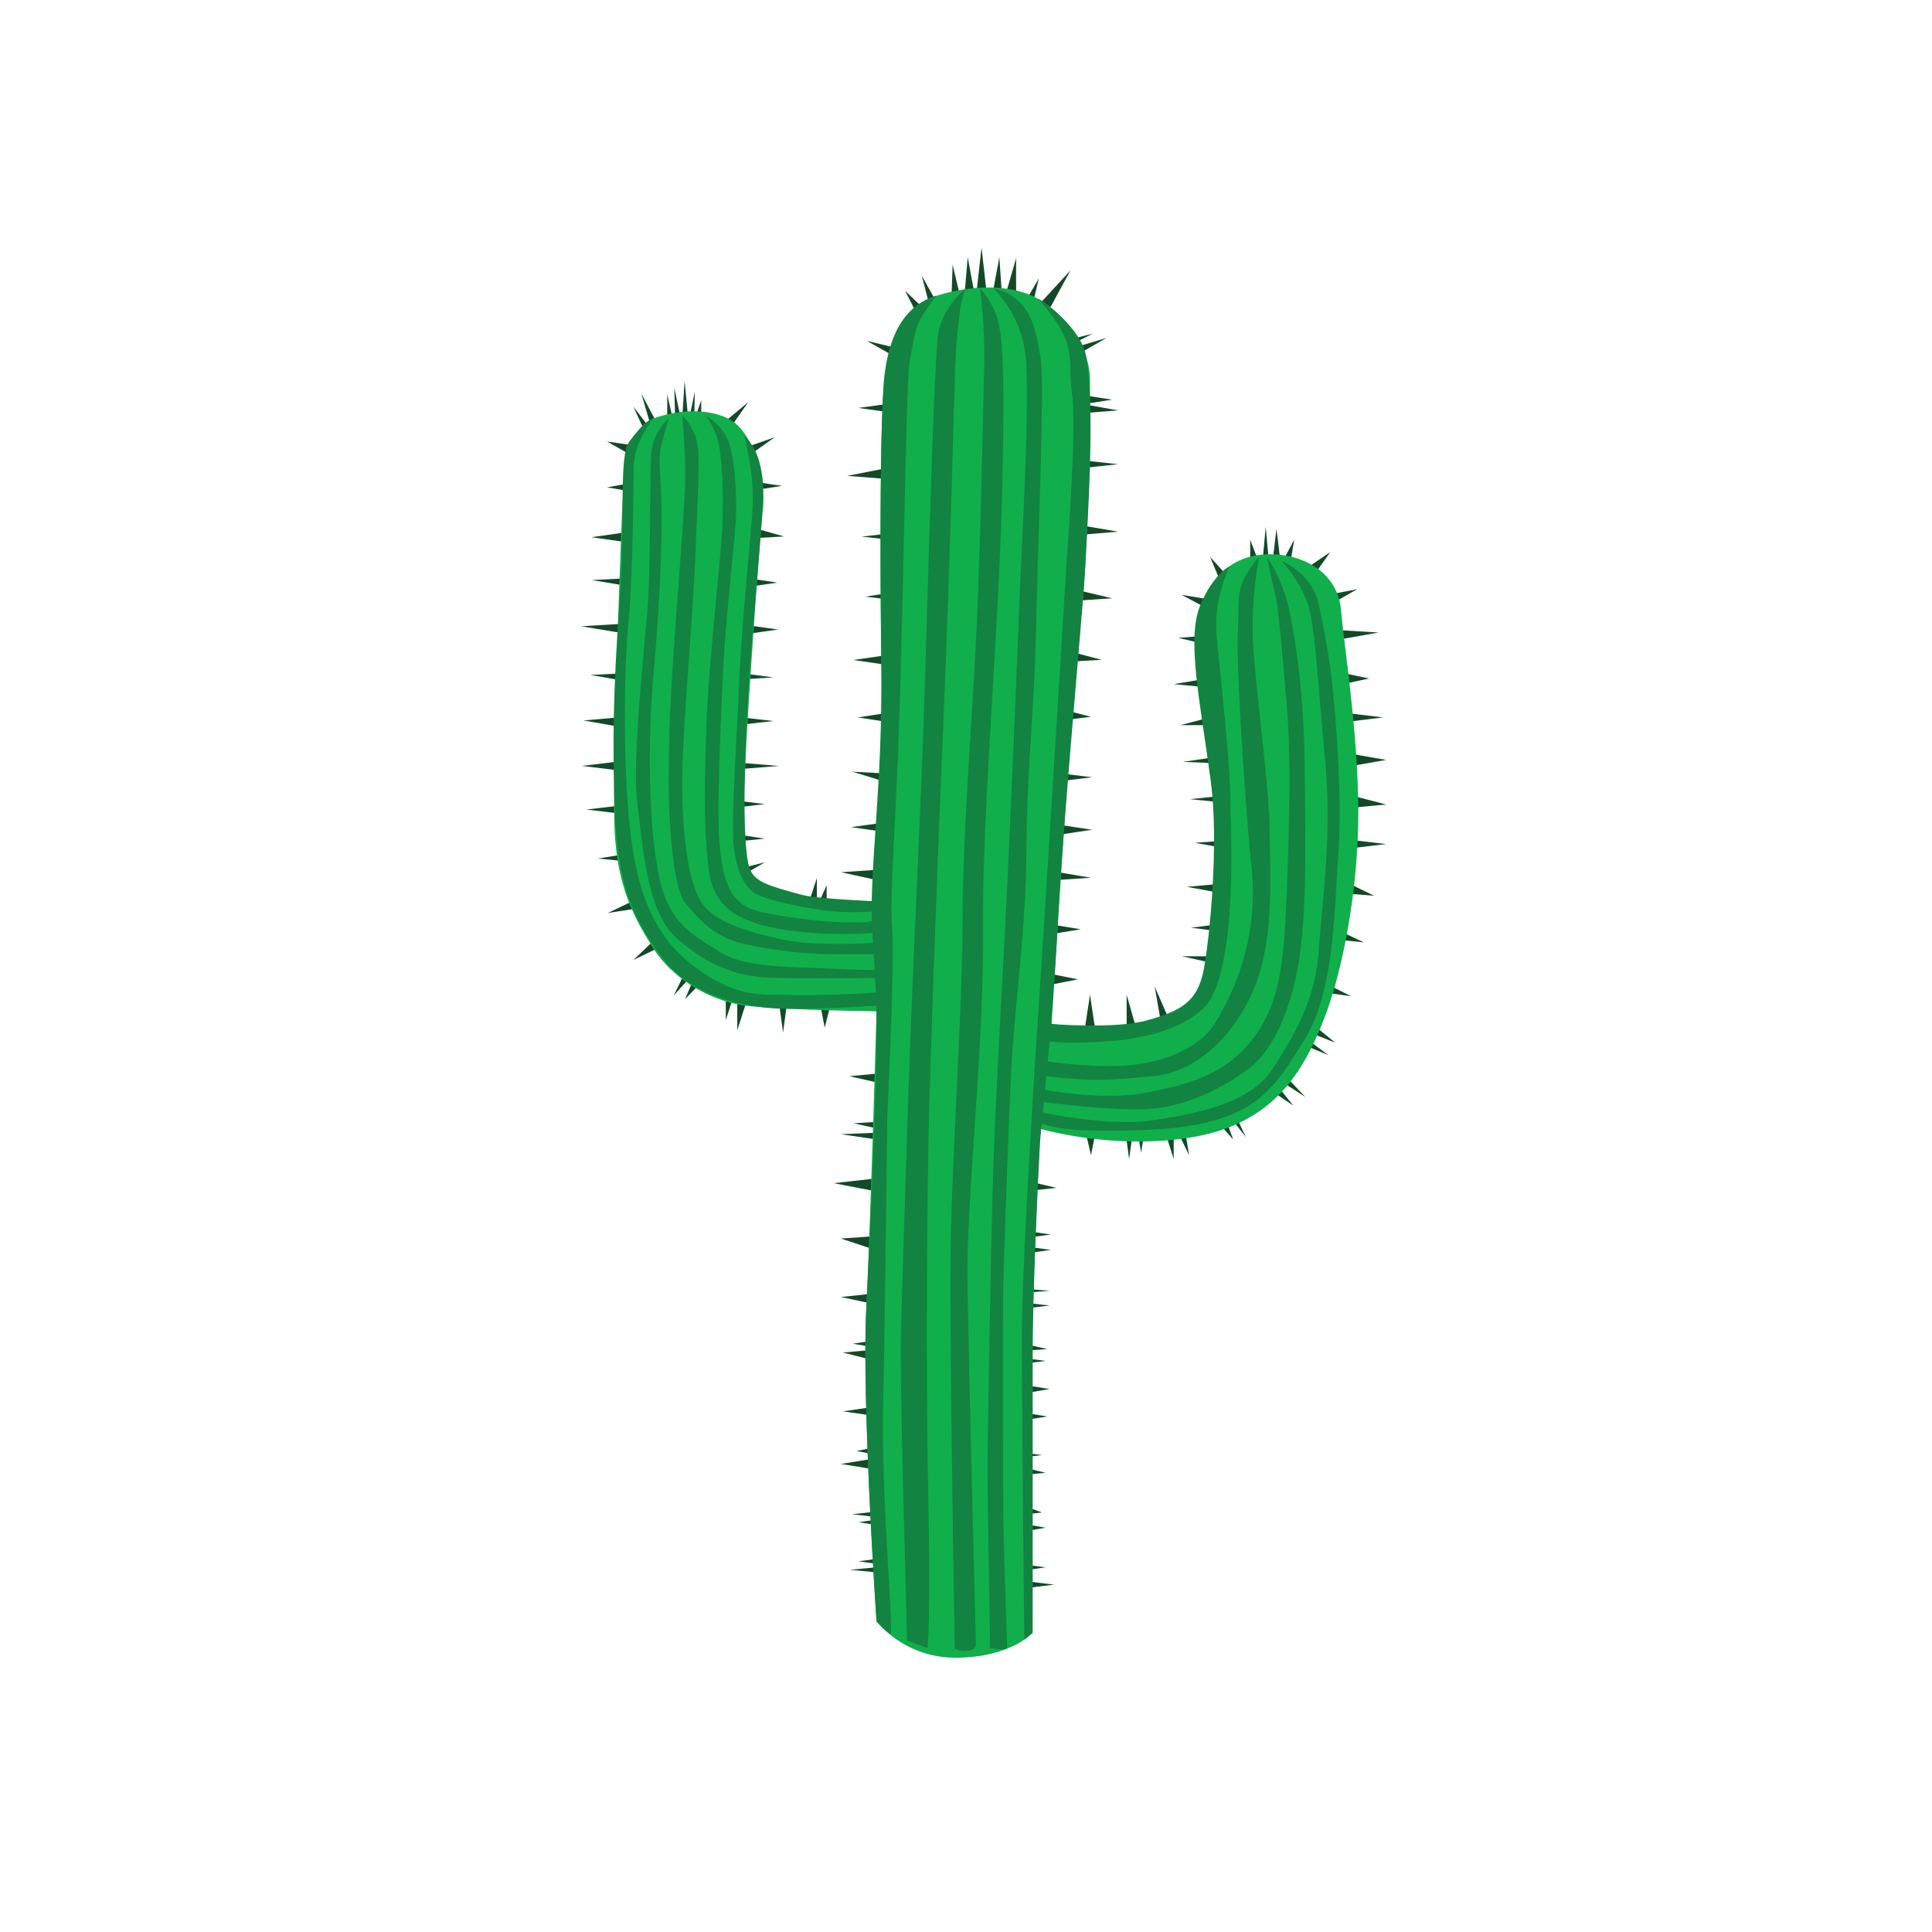 <svg id="Layer_7" data-name="Layer 7" xmlns="http://www.w3.org/2000/svg" viewBox="0 0 800 800"><defs><style>.cls-1{fill:#134928;}.cls-2{fill:#10af4b;}.cls-3{fill:#138341;}</style></defs><title>lava</title><g id="Layer_12" data-name="Layer 12"><polygon class="cls-1" points="426.53 654.97 426.53 657.37 436.55 656.17 426.53 654.97"/><polygon class="cls-1" points="426.53 648.15 426.53 649.89 432.94 649.02 426.53 648.15"/><polygon class="cls-1" points="426.53 631.48 426.53 633.69 432.94 632.59 426.53 631.48"/><polygon class="cls-1" points="426.53 624.49 426.53 626.82 431.49 626.3 426.53 624.49"/><polygon class="cls-1" points="426.53 608.29 426.53 610.47 432.94 609.85 426.53 608.29"/><polygon class="cls-1" points="426.53 601.87 426.53 603.11 431.49 602.49 426.53 601.87"/><polygon class="cls-1" points="426.53 585.39 426.53 587.67 433.69 586.53 426.53 585.39"/><polygon class="cls-1" points="426.53 573.85 426.53 576.53 434.63 575.19 426.53 573.85"/><polygon class="cls-1" points="426.53 562.71 426.53 564.32 432.94 563.52 426.53 562.71"/><polygon class="cls-1" points="426.53 557.03 426.53 559.13 433.69 558.63 426.53 557.03"/><polygon class="cls-1" points="426.01 539.61 426.01 541.59 434.63 540.6 426.01 539.61"/><polygon class="cls-1" points="426.01 533.81 426.01 535.17 434.63 534.49 426.01 533.81"/><polygon class="cls-1" points="427.49 516.52 427.49 518.62 435.15 517.57 427.49 516.52"/><polygon class="cls-1" points="427.49 510.09 427.49 512.19 435.15 511.19 427.49 510.09"/><polygon class="cls-1" points="427.49 489.54 427.49 492.92 437.48 491.87 427.49 489.54"/><polygon class="cls-1" points="449.85 470.15 453.36 470.15 451.77 478.38 449.85 470.15"/><polygon class="cls-1" points="466.32 470.85 468.78 470.85 467.55 479.96 466.32 470.85"/><polygon class="cls-1" points="471.47 470.85 473.51 470.85 472.49 477.33 471.47 470.85"/><polygon class="cls-1" points="483.14 470.85 486 470.85 486 479.96 483.14 470.85"/><polygon class="cls-1" points="488.75 470.85 491.03 470.15 492.4 478.38 488.75 470.85"/><polygon class="cls-1" points="505.57 466.12 508.2 465.24 510.65 471.9 505.57 466.12"/><polygon class="cls-1" points="510.65 464.19 512.4 463.49 515.9 470.85 510.65 464.19"/><polygon class="cls-1" points="528.15 452.79 529.77 450.62 535.56 457.85 528.15 452.79"/><polygon class="cls-1" points="531.85 448.63 533.75 447.09 540.51 454.24 531.85 448.63"/><polygon class="cls-1" points="541.71 433.45 543.15 431.76 550.02 436.88 541.71 433.45"/><polygon class="cls-1" points="544.42 428.39 545.86 426.04 552.91 431.76 544.42 428.39"/><polygon class="cls-1" points="551.47 408.5 550.72 411.32 559.43 412.5 551.47 408.5"/><polygon class="cls-1" points="556.06 386.12 556.06 389.32 564.77 390.22 556.06 386.12"/><polygon class="cls-1" points="559.43 366.28 558.62 370.12 568.99 370.89 559.43 366.28"/><polygon class="cls-1" points="559.9 347.85 559.9 351.18 573.98 349.51 559.9 347.85"/><polygon class="cls-1" points="559.9 329.48 559.9 334.44 573.98 333.12 559.9 329.48"/><polygon class="cls-1" points="558.84 312.03 558.84 317.31 573.98 314.67 558.84 312.03"/><polygon class="cls-1" points="557.08 295.21 557.72 298.9 572.77 297.06 557.08 295.21"/><polygon class="cls-1" points="557.08 278.88 557.08 283.04 566.94 280.96 557.08 278.88"/><polygon class="cls-1" points="554.68 260.95 554.68 264.79 570.85 261.91 554.68 260.95"/><polygon class="cls-1" points="551.96 245.9 553.24 248.94 562.01 243.97 551.96 245.9"/><polygon class="cls-1" points="542.19 234.48 545.07 236.77 550.84 228.6 542.19 234.48"/><polygon class="cls-1" points="532.1 230.63 534.63 231.21 535.91 223.48 532.1 230.63"/><polygon class="cls-1" points="527.21 230.23 529.92 230.23 528.57 218.95 527.21 230.23"/><polygon class="cls-1" points="523.01 230.23 525.2 230.23 524.1 218.16 523.01 230.23"/><polygon class="cls-1" points="517.68 231.21 520.39 230.63 517.68 223.48 517.68 231.21"/><polygon class="cls-1" points="504.72 239.3 507.24 237.39 501.08 230.63 504.72 239.3"/><polygon class="cls-1" points="498.13 251.02 499.52 247.98 489.27 246.33 498.13 251.02"/><polygon class="cls-1" points="495.61 265.95 495.61 263.52 487.88 264.12 495.61 265.95"/><polygon class="cls-1" points="497.05 281.44 497.05 284.32 486 283.3 497.05 281.44"/><polygon class="cls-1" points="499.37 297.49 500.12 300.27 488.71 300.27 499.37 297.49"/><polygon class="cls-1" points="501.69 313.72 501.69 315.95 489.73 315.48 501.69 313.72"/><polygon class="cls-1" points="502.95 329.87 502.95 331.94 492.66 330.91 502.95 329.87"/><polygon class="cls-1" points="503.3 350.52 503.3 348.37 494.72 348.97 503.3 350.52"/><polygon class="cls-1" points="502.57 369.26 502.57 366.22 491.47 367.21 502.57 369.26"/><polygon class="cls-1" points="501.83 383.07 501.5 385.21 493.12 384.14 501.83 383.07"/><polygon class="cls-1" points="500.24 395.97 489.41 395.97 500.24 398.38 500.24 395.97"/><polygon class="cls-1" points="480.54 422.34 483.6 421.06 478.12 408.5 480.54 422.34"/><polygon class="cls-1" points="466.52 425.27 470.09 424.51 466.52 411.89 466.52 425.27"/><polygon class="cls-1" points="449.31 425.27 453.39 425.65 451.35 411.89 449.31 425.27"/><polygon class="cls-1" points="435.42 403.35 435.42 407.68 446.38 405.52 435.42 403.35"/><polygon class="cls-1" points="436.95 383.07 436.95 386.53 447.53 384.8 436.95 383.07"/><polygon class="cls-1" points="438.23 361.17 438.23 364.35 451.77 363.46 438.23 361.17"/><polygon class="cls-1" points="439.5 341.67 439.5 345.49 452.24 343.58 439.5 341.67"/><polygon class="cls-1" points="441.16 320.51 441.16 323.19 452.24 321.85 441.16 320.51"/><polygon class="cls-1" points="442.3 294.39 442.3 297.96 451.77 296.81 442.3 294.39"/><polygon class="cls-1" points="444.6 270.17 444.6 273.87 456.19 273.23 444.6 270.17"/><polygon class="cls-1" points="447.04 244.56 446.25 248.67 460.53 247.74 447.04 244.56"/><polygon class="cls-1" points="449.37 217.84 449.37 221.3 462.98 220.15 449.37 217.84"/><polygon class="cls-1" points="449.99 190.81 449.99 193.62 462.98 192.22 449.99 190.81"/><polygon class="cls-1" points="448.49 167.35 448.49 171.07 462.98 169.93 448.49 167.35"/><polygon class="cls-1" points="448.49 163.64 448.49 167.35 460.53 165.5 448.49 163.64"/><polygon class="cls-1" points="446.76 143.34 447.84 145.88 458.12 139.95 446.76 143.34"/><polygon class="cls-1" points="445.42 139.95 446.19 141.34 452.44 138.17 445.42 139.95"/><polygon class="cls-1" points="431.49 124.75 434.92 127.3 443.27 111.94 431.49 124.75"/><polygon class="cls-1" points="425.91 122.57 428.21 123.55 430.15 115.29 425.91 122.57"/><polygon class="cls-1" points="416.88 120.31 420.75 121.31 420.75 106.92 416.88 120.31"/><polygon class="cls-1" points="411.41 119.4 414.7 119.62 413.81 106.52 411.41 119.4"/><polygon class="cls-1" points="404.51 119.62 408.36 119.62 406.43 102.55 404.51 119.62"/><polygon class="cls-1" points="399.53 120.46 403.29 120.46 400.71 106.52 399.53 120.46"/><polygon class="cls-1" points="394.06 121.31 397.04 120.46 394.46 109.6 394.06 121.31"/><polygon class="cls-1" points="384.44 124.78 386.93 123.55 381.66 114.11 384.44 124.78"/><polygon class="cls-1" points="378.79 128.28 381.19 126.52 374.8 120.46 378.79 128.28"/><polygon class="cls-1" points="368.71 146.65 369.79 143.76 358.95 141.14 368.71 146.65"/><polygon class="cls-1" points="366.81 167.34 366.81 170.5 355.43 168.92 366.81 167.34"/><polygon class="cls-1" points="365.91 194.07 365.91 198.22 350.82 197.05 365.91 194.07"/><polygon class="cls-1" points="365.91 221.15 365.91 223.2 356.78 222.21 365.91 221.15"/><polygon class="cls-1" points="365.64 245.91 365.64 247.92 358.33 247.08 365.64 245.91"/><polygon class="cls-1" points="365.74 275.09 365.74 271.5 353.3 273.29 365.74 275.09"/><polygon class="cls-1" points="365.58 298.66 365.58 295.48 355.18 297.07 365.58 298.66"/><polygon class="cls-1" points="364.99 323.25 365.32 320.2 352.99 319.54 364.99 323.25"/><polygon class="cls-1" points="363.66 340.95 363.33 344.06 352.39 342.5 363.66 340.95"/><polygon class="cls-1" points="362.79 364.35 362.79 360.18 348.2 361.17 362.79 364.35"/><polygon class="cls-1" points="363.79 651.17 352.01 650.02 363.79 648.89 363.79 651.17"/><polygon class="cls-1" points="362.2 647.44 362.2 645.59 355.44 646.51 362.2 647.44"/><polygon class="cls-1" points="361.69 631.26 361.69 629.41 355.44 630.33 361.69 631.26"/><polygon class="cls-1" points="361.17 627.96 361.17 626.09 352.82 627.02 361.17 627.96"/><polygon class="cls-1" points="361.17 608.29 361.17 604.09 348.19 606.19 361.17 608.29"/><polygon class="cls-1" points="360.07 601.87 360.07 599.78 354.68 600.82 360.07 601.87"/><polygon class="cls-1" points="360.07 586 360.07 582.81 349.02 584.4 360.07 586"/><polygon class="cls-1" points="359.49 562.71 359.49 559.13 349.02 560.05 359.49 562.71"/><polygon class="cls-1" points="359.07 557.41 359.49 555.43 353.12 556.41 359.07 557.41"/><polygon class="cls-1" points="360.07 539.61 360.07 535.8 348.21 537.06 360.07 539.61"/><polygon class="cls-1" points="360.07 516.78 360.63 511.98 348.21 512.86 360.07 516.78"/><polygon class="cls-1" points="361.42 493.06 361.81 488.06 345.25 489.93 361.42 493.06"/><polygon class="cls-1" points="362.79 471.8 348.09 469.64 362.79 469.05 362.79 471.8"/><polygon class="cls-1" points="362.79 464.55 353.53 465.13 362.79 467.19 362.79 464.55"/><polygon class="cls-1" points="363.38 448.28 363.38 444.55 351.71 445.63 363.38 448.28"/><polygon class="cls-1" points="339.81 416.81 341.5 425.56 343.69 416.81 339.81 416.81"/><polygon class="cls-1" points="322.64 415.63 325.84 415.63 324.24 427.58 322.64 415.63"/><polygon class="cls-1" points="305.3 413.27 309.08 414.79 305.3 426.57 305.3 413.27"/><polygon class="cls-1" points="300.54 412.64 303.5 413.27 300.54 422.35 300.54 412.64"/><polygon class="cls-1" points="286.69 406.64 288.84 408.35 283.65 413.75 286.69 406.64"/><polygon class="cls-1" points="282.99 403.98 285.06 405.46 278.99 412.2 282.99 403.98"/><polygon class="cls-1" points="270.18 389.98 272.03 392.79 262.32 397.46 270.18 389.98"/><polygon class="cls-1" points="261.61 373.33 262.32 376.4 251.62 378.06 261.61 373.33"/><polygon class="cls-1" points="256.5 356.37 247.59 355.5 256.5 354.05 256.5 356.37"/><polygon class="cls-1" points="255.08 336.67 255.08 333.77 242.73 335.22 255.08 336.67"/><polygon class="cls-1" points="255.08 315.45 255.08 318.86 240.94 317.15 255.08 315.45"/><polygon class="cls-1" points="254.69 300.62 254.27 297.22 241.62 298.33 254.69 300.62"/><polygon class="cls-1" points="255.19 281.37 255.26 278.95 244.47 279.46 255.19 281.37"/><polygon class="cls-1" points="256.66 258.37 256.23 261.92 240.66 259.32 256.66 258.37"/><polygon class="cls-1" points="257.5 242.26 257.84 239.55 245.03 240.19 257.5 242.26"/><polygon class="cls-1" points="258.07 224.32 258.07 220.57 244.86 222.45 258.07 224.32"/><polygon class="cls-1" points="258.51 203.04 258.51 200.51 251.38 201.78 258.51 203.04"/><polygon class="cls-1" points="259.62 187.51 260.92 184.21 251.38 182.83 259.62 187.51"/><polygon class="cls-1" points="266.14 176.85 267.75 175.53 262.3 168.4 266.14 176.85"/><polygon class="cls-1" points="268.83 174.12 270.97 173.22 265.58 163.01 268.83 174.12"/><polygon class="cls-1" points="276.3 172.19 278.26 172.03 276.3 163.36 276.3 172.19"/><polygon class="cls-1" points="279.52 171.38 281.43 171.05 279.2 160.57 279.52 171.38"/><polygon class="cls-1" points="282.64 171.05 284.75 171.05 283.48 157.7 282.64 171.05"/><polygon class="cls-1" points="285.96 170.59 287.53 170.83 287.71 162.15 285.96 170.59"/><polygon class="cls-1" points="288.65 170.77 290.37 171.05 290.37 165.68 288.65 170.77"/><polygon class="cls-1" points="301.03 173.86 303.5 175.57 309.86 166.49 301.03 173.86"/><polygon class="cls-1" points="310.46 184.66 312.32 187.05 320.83 181.06 310.46 184.66"/><polygon class="cls-1" points="314.92 199.88 314.92 202.57 323.83 201.2 314.92 199.88"/><polygon class="cls-1" points="314.22 219.2 313.73 222.75 324.66 222.14 314.22 219.2"/><polygon class="cls-1" points="312.61 239.87 312.34 242.62 321.91 241.25 312.61 239.87"/><polygon class="cls-1" points="310.81 259.08 310.81 262.29 322.18 260.68 310.81 259.08"/><polygon class="cls-1" points="309.67 279.12 309.67 281.16 320.24 280.49 309.67 279.12"/><polygon class="cls-1" points="308.4 297.22 308.4 299.89 320.24 298.56 308.4 297.22"/><polygon class="cls-1" points="307.66 315.95 307.66 318.36 322.51 317.16 307.66 315.95"/><polygon class="cls-1" points="307.33 331.81 307.33 334.08 316.69 332.95 307.33 331.81"/><polygon class="cls-1" points="308 345.94 308.14 348.13 316.69 347.26 308 345.94"/><polygon class="cls-1" points="309.08 358.97 310.14 360.88 316.69 357.07 309.08 358.97"/><polygon class="cls-1" points="335.47 372 338.24 372 338.24 363.63 335.47 372"/><polygon class="cls-1" points="339.73 372.3 342.29 372.78 342.29 366.56 339.73 372.3"/></g><g id="Layer_8" data-name="Layer 8"><path class="cls-2" d="M362.95,671.34S356.81,581.16,358.7,542s4.25-123.23,4.25-123.23-38.11-.52-53.42-2.26-31.2-11.27-39.29-24.27-15.31-26-15.89-52.58,2-95,2.89-119,1.44-43.33,14.16-47.67,27.15-3.47,34.09,3.18,11.84,22.24,10.4,35-6.75,89.55-7.28,106.31-3.41,43.91,7,48,23.4,7.22,31.2,8.09,14.16,1.16,14.16,1.16,4.62-56.62,4-100-.58-105.15,1.44-120.17,7.51-27.73,21.38-32.07,30.33-5.2,41.89,1.16,21.67,20.51,21.67,33.51-.58,76.55-4,100.82S435.48,424,435.48,424s16.9,2.47,28.81.56,28.73-.48,33-16.2,7.48-42.4,6.05-65.75-10-69.56-8.1-83.86,11.44-27.63,27.16-29.06,31.45,6.67,32.88,22.87,7,50.33,7.15,82.9c.16,30.2-5.72,64.8-14.29,86.72s-21,42.88-53.84,48.6-63.37-3.34-63.37-3.34-3.34,55.75-3.34,89.1V676.12s-8.94,10-31,10.29A42.71,42.71,0,0,1,362.95,671.34Z"/></g><g id="Layer_11" data-name="Layer 11"><path class="cls-3" d="M362.79,373.19s-24.71-.94-31.21-2.76c-10.32-2.89-19.27-4.7-21.24-10.9-3.38-10.66-2.05-52.46.24-83.73s6.31-68.85,5.16-77.75-3.43-13.48-7.45-17.5c1.43,7.17,4.3,18.07,3.15,32.7s-4.59,49.63-5.45,70.57-3.16,54.22-2.3,64.84,4,18.65,9.47,21.52,18.07,5.31,27.83,6.75,21.8.43,21.8.43Z"/><path class="cls-3" d="M292.25,172.19a21.94,21.94,0,0,1,9.26,10.19c2.78,6.84,3.9,24.55,3,35.57s-4.25,42.1-5,58-2.85,59.21-1.61,72.91,3.35,25.71,16.69,28.64c12.43,2.73,28,4.5,38.68,4.45,9.47,0,9.39-1.21,9.39-1.21l.13,5.48s-19.31,1.74-38-1.25-28.89-9-31.13-23.66-2.07-38-1-64.11,6.23-69.38,6.52-80.72c.31-12,.07-21.83-1.28-31A29.87,29.87,0,0,0,292.25,172.19Z"/><path class="cls-3" d="M282.47,172a22.39,22.39,0,0,1,5.65,9.22c1.91,5.92,1.14,16.33-.08,46.79s-5.92,78.5-5.57,98.87,2.61,39.86,8.78,47.87,21.68,12,34.56,14.62,37,1,37,1v4.74H343.73a177.37,177.37,0,0,1-36.38-4.44c-12.18-3-18.84-10.92-23.72-17s-6.92-33.42-6.74-53.61.87-33.42,2.44-55.7,4-52.39,4.35-64.05S282.47,172,282.47,172Z"/><path class="cls-3" d="M364.14,416.37s-25.66,1.74-40.67,1.3-37-5-48.94-20.66S256,367,254.74,338.73s-.87-52.63,1.74-88.74-.43-61.11,4.13-67.2,8-9.13,9.79-9.57c-4.13,6.31-7.83,12-8,20.44s-.22,43.72-2.17,63.94-2.17,58.51.43,83.52,8.34,45,26.46,58.82,28.7,11.64,40.27,12.08,36.79-1.09,36.79-1.09Z"/><path class="cls-3" d="M276.88,173.21a22.63,22.63,0,0,0-7.26,15.26c-.64,9.88-.21,44.46-1.29,60.56s-6.66,64.86-4.51,82.68,4,46,16.28,56.7,24.1,16.32,41.49,16.54,42.54,0,42.54,0v-3.22s-12.26-.14-24.29-.82-31.14,0-41.66-6.69-21.26-11.38-25.34-31.57-4.94-53.26-2.15-84.62,3.44-54.76,3.22-68.08-1.5-19.54-.21-24.91S276.88,173.21,276.88,173.21Z"/></g><g id="stalk"><path class="cls-3" d="M380.11,134.34c-2,5.31-2,8.74-3.38,14.66s-2.26,76.69-3.95,135.89-4.51,82.89-3.38,99-2,78.38-2,78.38-.85,78.38-1.69,119.26,4.59,95.11,3,94.88-5.76-5-5.76-5S356.81,581.16,358.7,542s4.51-92.41,4.25-123.23c-.09-11-2.13-33.1-2-44.14.3-25,4.62-56.62,4-100s-.58-105.15,1.44-120.17,7.51-27.73,21.38-32.07C387.82,122.4,381.63,130.29,380.11,134.34Z"/><path class="cls-3" d="M400,119.4s-10.3,7.61-11.71,20.3-3.67,89.09-3.67,89.09-2,68.79-3.1,95-4.23,93.89-5.36,128.28-2.52,77.81-3.09,99.52,2,103.75,2.53,127.72l8.46,3.1s1.41-10.15.28-65.69-.28-137.87.56-162.68,1.69-58.64,5.64-152.53,4.51-151.12,5.64-160.7S397.33,125,400,119.4Z"/><path class="cls-3" d="M405.77,119.4a226.78,226.78,0,0,1,1.79,31.3c-.38,15.22-1.51,73.59-3.2,110s-5.62,81.76-5.77,120.11-4.38,98.4-4.94,135.33,1.69,166.34,1.69,166.34,1.47,1.41,5,1.13,3.78-2.26,3.78-2.26-3-116.16-3.5-150.55,6.8-95.86,6.42-145.2,6.1-117.29,7.79-177.9,0-72.74-3.1-79.22S405.77,119.4,405.77,119.4Z"/><path class="cls-3" d="M411.41,119.4a47.66,47.66,0,0,1,13,25.94c2.54,16.35-1.41,79.79-2.54,109.67s-3.38,82.61-5.07,117-4.23,76.41-5.36,108-2.54,119.26-2.54,128.28S410,682.43,410,682.43s6.76,1.13,7,0-1.47-37.15-1.58-58.79-.13-82.79,0-90.08,1.77-57.39,3.18-87.73,6.17-58.09,6.41-93.61,3.35-58.09,4.06-93.84,3.64-101.13,1.76-110.77S427.69,123.17,411.41,119.4Z"/><path class="cls-3" d="M429.7,123.55s17.9,11.06,20.13,24.38c3.52,21,.8,63.68-.48,86.84-1.27,23-8.81,100.26-11.33,147.64s-7,83.89-7.46,91.62-3,61.48-3,87.91V676.12l-3.41,2.8s-1-88.84-1-125.67,7.66-146.84,8.11-153.86c3.6-56.81,5.68-90,10.62-170,0,0,4.08-52.07,2-66.46S447.12,143,429.7,123.55Z"/></g><g id="right_arm" data-name="right arm"><path class="cls-3" d="M435.24,424s26.44,2.25,40-1.57,20.75-7.5,23.26-21.22,6.27-52.29,2.82-78.16c-4.35-32.62-10.28-59.22-4.08-72.95,5.79-12.82,11.89-15.57,11.89-15.57s-6.43,13.69-5.49,26.89,6.49,57.53,5.86,75.14c0,0,3.77,67.28-11.32,81.11S456,431.4,446.58,431.71s-13.52-.89-13.52-.89Z"/><path class="cls-3" d="M433.06,439.43s20.27,3.14,35.46,1.57,28.81-7.86,34.57-17.29,18.33-32.48,15.19-63.91-6.29-84.86-5.76-96.39-.42-17.6,2.54-23.53a38.48,38.48,0,0,1,6.3-9.26,162.38,162.38,0,0,0-2.59,34.09c.74,17.42,7,62.63,7,79.67s2.22,44.39-6.67,65.37-25.2,34.32-41.13,35.8-24.94,2.53-45,0Z"/><path class="cls-3" d="M431.49,451.11s24.94,4.81,42.77,1.42,33.41-7.64,44.73-22.65,12.74-32.27,13.87-61.44,1.7-56.34,0-75.87-3.4-41.05-4.81-46.43-3.4-15.51-3.4-15.51a66.55,66.55,0,0,1,9.28,22.3c2.61,12.74,6,34,6.29,63.7s.85,52.66-1.42,74.18-9.91,42.75-21.52,51.53-28,17-45.83,17-40-3.11-40-3.11Z"/><path class="cls-3" d="M430.13,460.44s28.94,6.21,46.75,3.51,40.5-6.73,49.95-21.19,17.83-29.16,19.18-48.82,5.67-48,2.7-79.08-4-54.83-7.11-64.55-11-18.1-11-18.1,12.66,5.18,15.32,17.56a299,299,0,0,1,6.48,41.06c2.16,23.77,3,48.08,1.62,64.82s-1,54.29-13.69,74.55-20,35.38-63.47,37.54-46.73-3.51-46.73-3.51Z"/></g></svg>